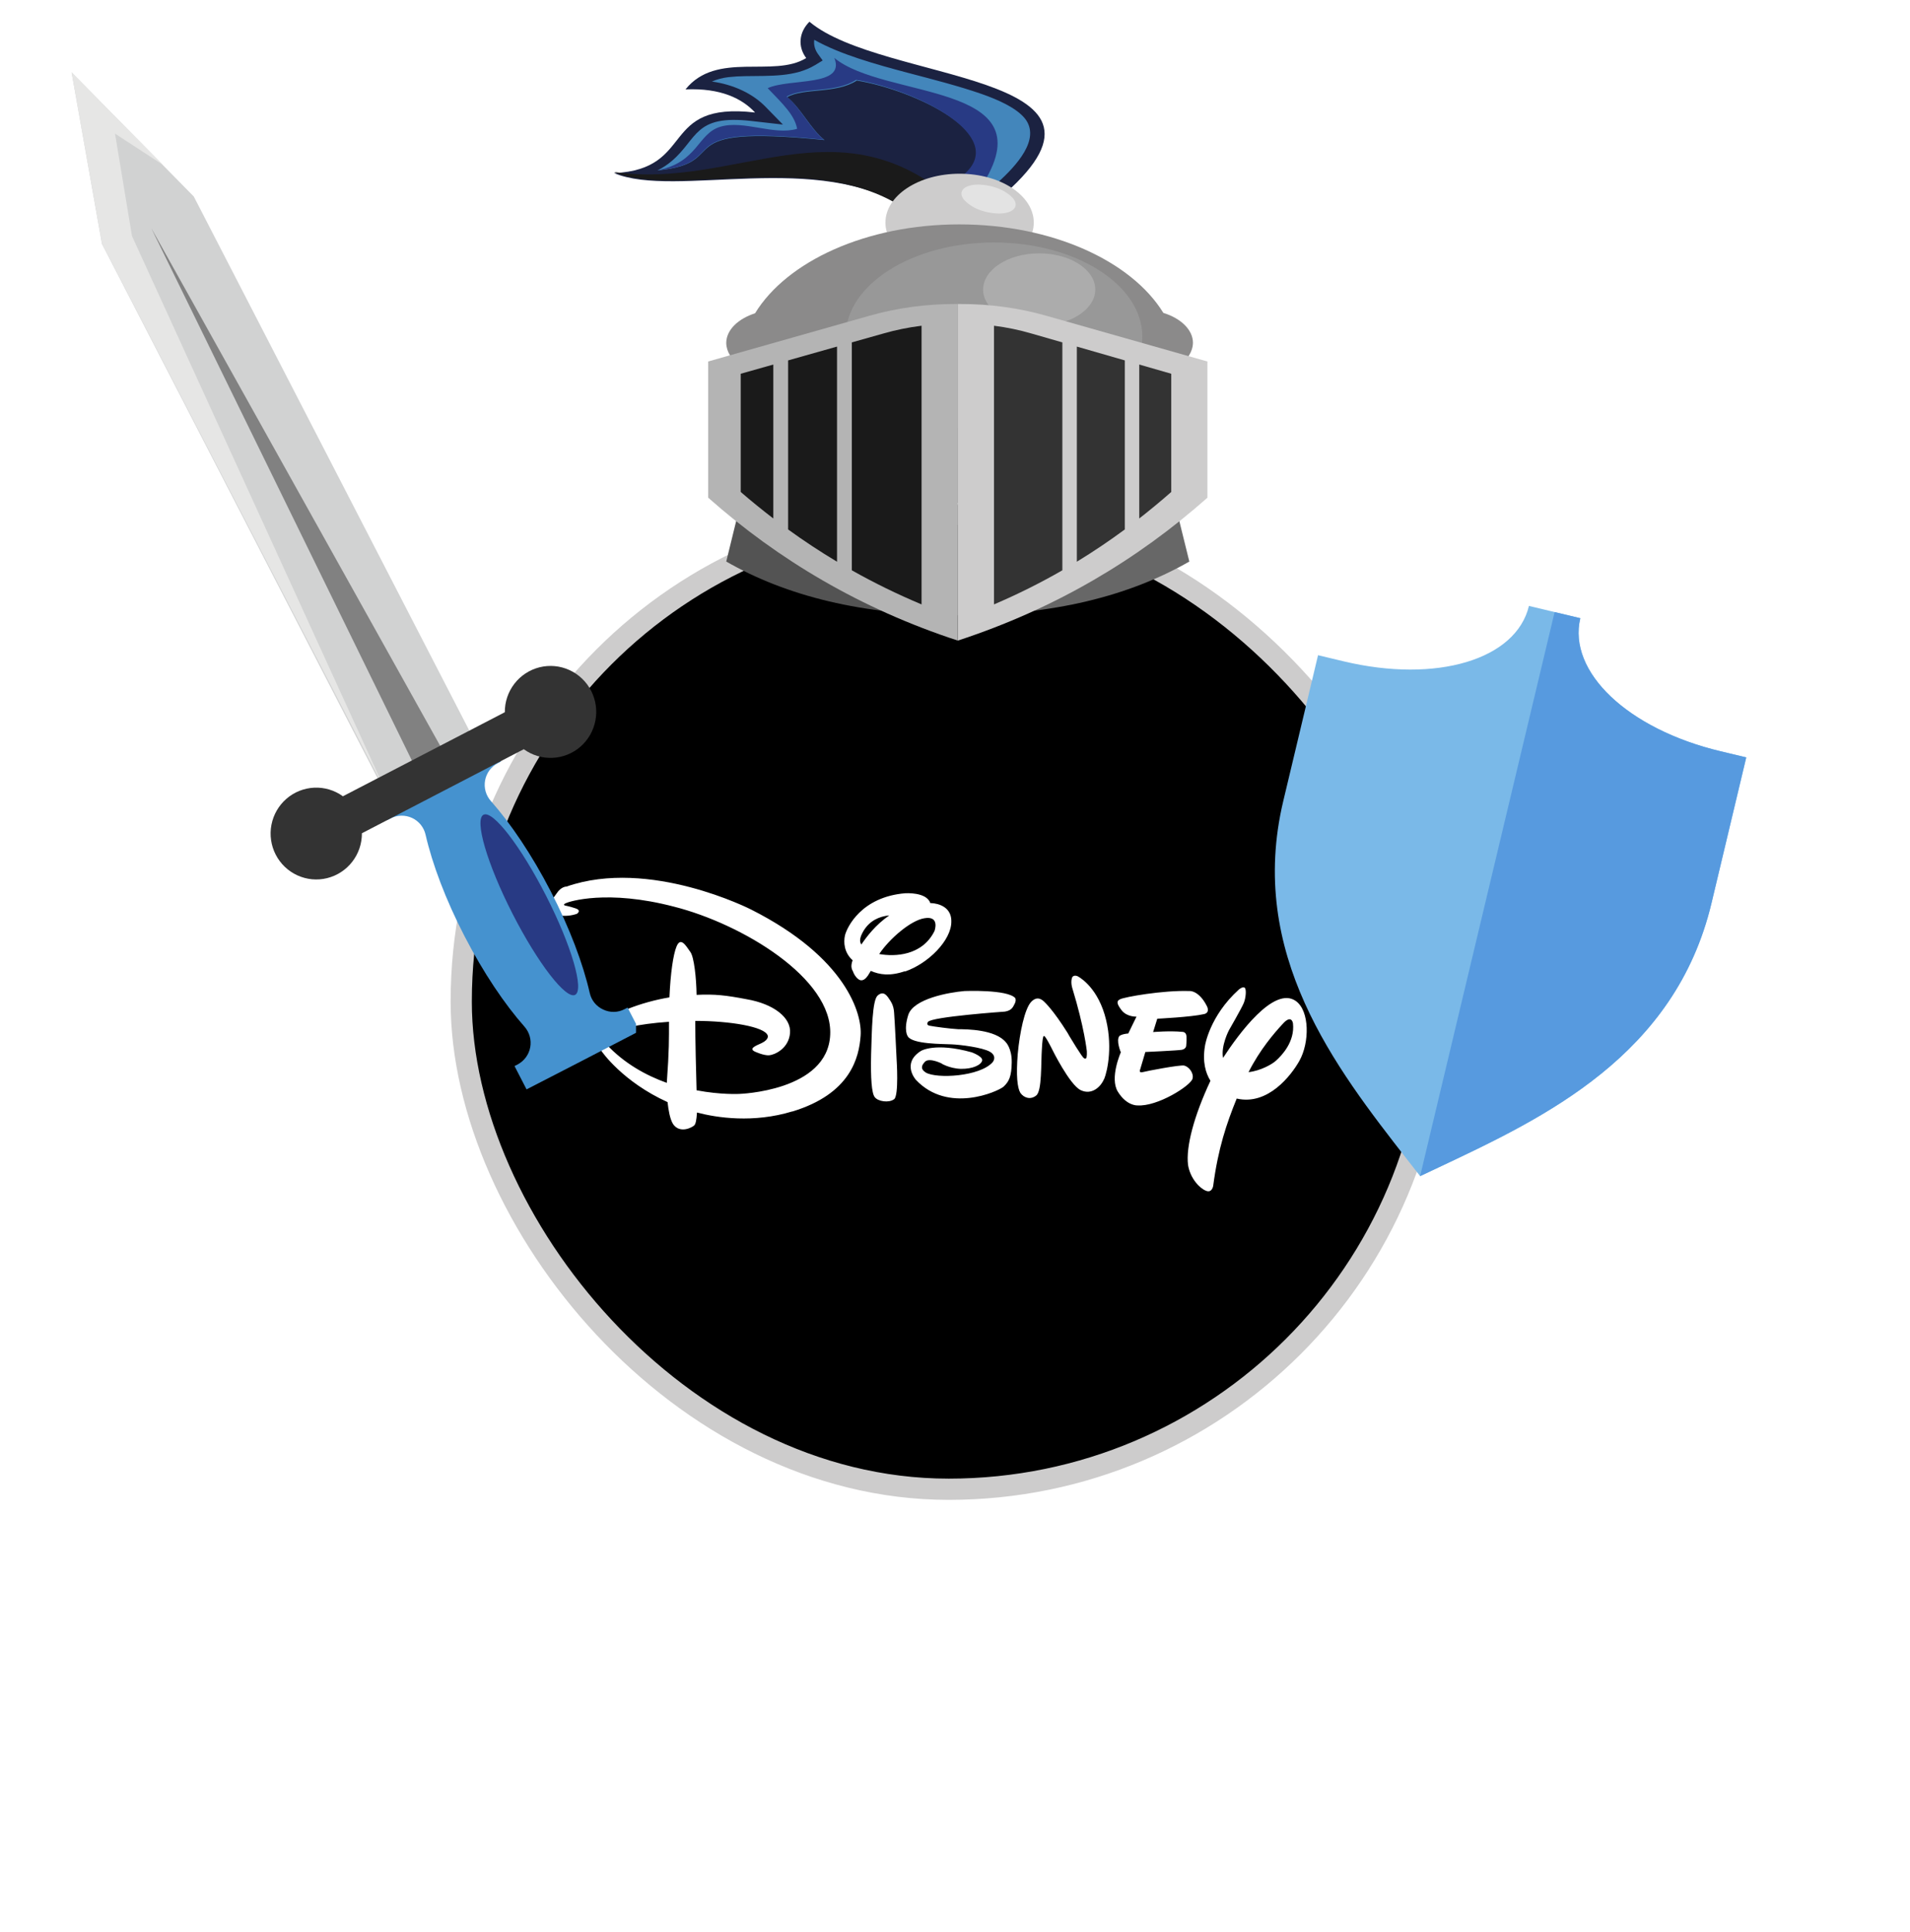 <svg width="90" height="91" viewBox="0 0 90 91" fill="none" xmlns="http://www.w3.org/2000/svg">
<rect x="21.733" y="24.215" width="45.937" height="45.937" rx="22.968" fill="black"/>
<rect x="21.733" y="24.215" width="45.937" height="45.937" rx="22.968" stroke="#CDCCCC"/>
<path d="M56.728 47.771C56.125 47.91 54.531 47.987 54.531 47.987L54.335 48.616C54.335 48.616 55.124 48.549 55.702 48.606C55.702 48.606 55.888 48.59 55.908 48.812C55.919 49.039 55.893 49.276 55.893 49.276C55.893 49.276 55.877 49.416 55.686 49.452C55.465 49.488 53.969 49.555 53.969 49.555L53.727 50.37C53.727 50.37 53.639 50.555 53.84 50.504C54.026 50.452 55.594 50.153 55.8 50.194C56.016 50.246 56.264 50.545 56.192 50.813C56.109 51.138 54.542 52.138 53.593 52.071C53.593 52.071 53.093 52.102 52.675 51.427C52.273 50.782 52.814 49.57 52.814 49.57C52.814 49.57 52.572 49.003 52.752 48.797C52.752 48.797 52.855 48.709 53.165 48.683L53.552 47.889C53.552 47.889 53.113 47.915 52.855 47.595C52.618 47.286 52.598 47.152 52.783 47.069C52.979 46.966 54.794 46.641 56.042 46.683C56.042 46.683 56.48 46.631 56.867 47.389C56.867 47.389 57.043 47.698 56.733 47.771M52.025 50.823C51.871 51.2 51.443 51.597 50.927 51.354C50.401 51.107 49.571 49.416 49.571 49.416C49.571 49.416 49.261 48.786 49.2 48.807C49.2 48.807 49.133 48.683 49.096 49.374C49.045 50.06 49.107 51.396 48.823 51.607C48.565 51.813 48.256 51.726 48.081 51.483C47.936 51.241 47.874 50.658 47.957 49.642C48.05 48.627 48.282 47.544 48.576 47.209C48.885 46.868 49.133 47.116 49.225 47.209C49.225 47.209 49.622 47.569 50.293 48.637L50.406 48.833C50.406 48.833 51.015 49.849 51.077 49.843C51.077 49.843 51.128 49.895 51.169 49.854C51.231 49.838 51.211 49.508 51.211 49.508C51.211 49.508 51.097 48.41 50.53 46.554C50.53 46.554 50.447 46.316 50.504 46.09C50.556 45.883 50.777 45.986 50.777 45.986C50.777 45.986 51.633 46.399 52.051 47.791C52.464 49.184 52.185 50.447 52.031 50.823M47.828 47.25C47.745 47.394 47.709 47.595 47.353 47.652C47.353 47.652 43.899 47.894 43.728 48.137C43.728 48.137 43.615 48.281 43.801 48.317C43.997 48.358 44.781 48.462 45.152 48.482C45.554 48.482 46.905 48.492 47.4 49.101C47.4 49.101 47.684 49.39 47.673 50.045C47.663 50.715 47.544 50.952 47.281 51.194C47.008 51.421 44.667 52.473 43.156 50.864C43.156 50.864 42.465 50.091 43.398 49.503C43.398 49.503 44.069 49.091 45.786 49.57C45.786 49.57 46.302 49.756 46.281 49.947C46.25 50.153 45.853 50.359 45.276 50.349C44.719 50.333 44.306 50.065 44.389 50.112C44.466 50.137 43.785 49.782 43.574 50.024C43.368 50.251 43.419 50.385 43.625 50.524C44.141 50.823 46.167 50.715 46.771 50.039C46.771 50.039 47.013 49.766 46.647 49.544C46.286 49.338 45.234 49.209 44.827 49.194C44.44 49.173 42.991 49.194 42.775 48.817C42.775 48.817 42.568 48.549 42.795 47.817C43.032 47.044 44.719 46.745 45.451 46.683C45.451 46.683 47.462 46.6 47.838 47.013C47.838 47.013 47.89 47.105 47.828 47.245M42.125 51.782C41.883 51.963 41.367 51.886 41.217 51.679C41.073 51.499 41.021 50.787 41.047 49.668C41.083 48.523 41.099 47.121 41.356 46.894C41.614 46.672 41.769 46.868 41.872 47.018C41.975 47.172 42.109 47.343 42.13 47.698C42.161 48.059 42.249 49.916 42.249 49.916C42.249 49.916 42.362 51.607 42.13 51.782M42.641 45.749C41.929 45.992 41.444 45.914 41.032 45.734C40.851 46.059 40.743 46.157 40.609 46.177C40.403 46.198 40.222 45.868 40.196 45.765C40.155 45.687 40.057 45.548 40.176 45.234C39.773 44.873 39.743 44.388 39.815 44.063C39.908 43.681 40.588 42.248 42.651 42.078C42.651 42.078 43.661 42.006 43.837 42.542H43.868C43.868 42.542 44.847 42.542 44.827 43.419C44.827 44.295 43.744 45.388 42.641 45.765M43.558 43.254C42.909 43.357 41.908 44.223 41.429 44.94C42.166 45.074 43.455 45.022 44.033 43.857C44.033 43.857 44.306 43.125 43.558 43.254ZM40.707 43.821C40.501 44.156 40.49 44.357 40.588 44.491C40.831 44.13 41.259 43.563 41.903 43.12C41.408 43.171 40.99 43.377 40.707 43.821ZM58.275 51.746C57.801 52.912 57.398 54.093 57.166 55.861C57.166 55.861 57.115 56.207 56.831 56.093C56.548 55.99 56.084 55.526 55.98 54.871C55.877 54.015 56.259 52.571 57.037 50.911C56.81 50.55 56.651 50.014 56.78 49.261C56.78 49.261 56.986 47.869 58.378 46.61C58.378 46.61 58.543 46.471 58.636 46.518C58.749 46.569 58.703 47.013 58.61 47.239C58.528 47.456 57.909 48.529 57.909 48.529C57.909 48.529 57.522 49.261 57.63 49.833C58.363 48.709 60.028 46.43 61.059 47.152C61.714 47.616 61.714 49.111 61.224 49.978C60.838 50.663 59.745 52.081 58.285 51.751M60.43 48.245C60.049 48.657 59.368 49.441 58.832 50.504C59.399 50.442 59.951 50.127 60.121 49.967C60.394 49.725 61.023 49.07 60.925 48.204C60.925 48.204 60.864 47.75 60.43 48.245ZM37.329 52.355C35.504 52.912 33.782 52.654 32.843 52.406C32.817 52.788 32.776 52.948 32.714 53.01C32.642 53.092 32.044 53.432 31.714 52.948C31.57 52.716 31.497 52.298 31.456 51.916C29.342 50.957 28.362 49.544 28.331 49.493C28.28 49.441 27.8 48.941 28.28 48.322C28.728 47.766 30.213 47.203 31.544 46.982C31.595 45.847 31.719 44.971 31.879 44.584C32.07 44.12 32.312 44.532 32.529 44.842C32.704 45.074 32.812 46.069 32.823 46.863C33.689 46.822 34.215 46.884 35.179 47.069C36.448 47.286 37.293 47.936 37.226 48.668C37.164 49.39 36.504 49.689 36.246 49.709C35.989 49.73 35.576 49.539 35.576 49.539C35.287 49.405 35.55 49.282 35.886 49.137C36.257 48.957 36.174 48.776 36.174 48.776C36.04 48.364 34.395 48.09 32.761 48.09C32.761 48.993 32.797 50.488 32.823 51.359C33.967 51.576 34.823 51.53 34.823 51.53C34.823 51.53 39 51.411 39.119 48.745C39.248 46.074 34.942 43.517 31.771 42.712C28.605 41.882 26.81 42.47 26.655 42.547C26.485 42.63 26.64 42.66 26.64 42.66C26.64 42.66 26.81 42.686 27.119 42.789C27.429 42.893 27.181 43.047 27.181 43.047C26.64 43.233 26.037 43.125 25.918 42.877C25.799 42.635 25.995 42.413 26.227 42.088C26.444 41.753 26.692 41.763 26.692 41.763C30.61 40.397 35.396 42.846 35.396 42.846C39.871 45.105 40.635 47.76 40.552 48.792C40.48 49.807 40.088 51.525 37.329 52.36M28.718 48.668C28.274 48.874 28.584 49.204 28.584 49.204C29.419 50.096 30.44 50.658 31.42 51.009C31.533 49.462 31.523 48.91 31.523 48.132C30.007 48.235 29.131 48.482 28.718 48.668Z" fill="white"/>
<path d="M66.918 55.402L66.304 54.617C62.939 50.298 58.752 44.925 60.47 37.725L62.107 30.864L63.317 31.153C67.689 32.196 71.44 31.073 72.044 28.543L74.465 29.12C73.862 31.651 76.703 34.346 81.074 35.389L82.284 35.677L80.648 42.538C78.93 49.738 72.769 52.643 67.819 54.977L66.918 55.402Z" fill="#7AB9E8"/>
<path d="M81.074 35.389C76.703 34.346 73.861 31.651 74.465 29.12L73.254 28.832L66.917 55.4L66.918 55.402L67.819 54.977C72.769 52.643 78.93 49.738 80.648 42.538L82.284 35.678L81.074 35.389Z" fill="#579ADF"/>
<path fill-rule="evenodd" clip-rule="evenodd" d="M35.148 22.674C34.838 23.935 34.529 25.194 34.221 26.452C37.056 28.075 40.635 28.981 45.132 28.982V23.779L35.148 22.674Z" fill="#535353"/>
<path fill-rule="evenodd" clip-rule="evenodd" d="M55.107 22.674C55.422 23.935 55.733 25.194 56.042 26.452C53.201 28.075 49.63 28.981 45.132 28.982V23.779L55.107 22.674Z" fill="#676767"/>
<path fill-rule="evenodd" clip-rule="evenodd" d="M47.363 9.11C53.84 3.382 41.593 3.925 38.141 1.023C37.898 1.265 37.753 1.557 37.726 1.861C37.699 2.165 37.789 2.469 37.988 2.734C36.455 3.686 33.762 2.387 32.301 4.211C33.956 4.14 34.964 4.636 35.579 5.3C31.039 4.774 32.815 7.974 28.936 8.154C31.826 9.378 38.614 7.028 42.812 9.888C44.706 9.835 45.468 9.168 47.363 9.11Z" fill="#1B2241"/>
<path fill-rule="evenodd" clip-rule="evenodd" d="M28.938 8.101C31.799 9.365 38.537 6.956 42.704 9.888C43.479 9.855 44.242 9.721 44.961 9.491C39.511 4.678 34.676 8.951 28.936 8.101H28.938Z" fill="#1A1A1A"/>
<path fill-rule="evenodd" clip-rule="evenodd" d="M46.985 8.624C46.237 8.682 45.504 8.817 44.805 9.023L44.755 9.036C44.999 8.763 45.239 8.491 45.475 8.218C47.619 6.395 43.108 4.238 40.372 3.795C39.387 4.432 37.869 4.13 37.091 4.578C37.762 5.119 38.177 6.056 38.85 6.598C31.169 5.821 34.668 7.67 30.982 8.028C31.23 7.903 31.455 7.754 31.652 7.586C32.886 6.537 32.703 5.392 35.394 5.698L36.892 5.868C36.627 5.595 36.36 5.322 36.091 5.049C35.485 4.416 34.572 3.983 33.545 3.841C33.785 3.736 34.051 3.666 34.326 3.634C34.589 3.605 34.855 3.589 35.12 3.587C36.318 3.566 37.459 3.636 38.412 3.063L38.765 2.848C38.696 2.753 38.623 2.659 38.56 2.566C38.401 2.356 38.334 2.115 38.368 1.875C39.603 2.572 41.31 3.04 42.773 3.429C43.931 3.735 45.146 4.042 46.245 4.423C47.02 4.695 47.89 5.074 48.302 5.591C49.048 6.556 47.894 7.809 46.985 8.624Z" fill="#4386BB"/>
<path fill-rule="evenodd" clip-rule="evenodd" d="M45.906 8.751C45.517 8.827 45.133 8.918 44.756 9.023L44.707 9.036C44.95 8.761 45.189 8.487 45.424 8.213C47.56 6.378 43.065 4.207 40.339 3.762C39.357 4.403 37.844 4.099 37.069 4.549C37.737 5.094 38.152 6.037 38.822 6.583C31.168 5.8 34.655 7.661 30.981 8.022C32.894 7.647 32.859 6.295 33.945 5.97C35.032 5.644 36.467 6.393 37.561 6.068C37.447 5.441 36.928 4.931 36.173 4.153C37.221 3.677 39.863 4.102 39.314 2.728C41.665 4.677 49.239 3.869 46.365 8.583L45.906 8.751Z" fill="#283A84"/>
<path d="M45.217 12.786C43.287 12.786 41.722 11.756 41.722 10.485C41.722 9.214 43.287 8.183 45.217 8.183C47.147 8.183 48.712 9.214 48.712 10.485C48.712 11.756 47.147 12.786 45.217 12.786Z" fill="#CDCCCC"/>
<path fill-rule="evenodd" clip-rule="evenodd" d="M45.201 10.57C40.82 10.57 37.076 12.307 35.578 14.758C34.774 15.016 34.221 15.548 34.221 16.157C34.224 16.359 34.286 16.559 34.4 16.742C34.514 16.926 34.678 17.089 34.883 17.222C34.957 20.806 39.548 23.697 45.201 23.697C50.854 23.697 55.429 20.812 55.516 17.238C55.729 17.104 55.902 16.938 56.022 16.751C56.142 16.563 56.208 16.358 56.213 16.151C56.213 15.536 55.641 14.993 54.818 14.739C53.314 12.295 49.577 10.57 45.201 10.57Z" fill="#8B8A8A"/>
<path fill-rule="evenodd" clip-rule="evenodd" d="M46.836 20.288C42.984 20.288 39.846 18.301 39.846 15.855C39.846 13.409 42.99 11.422 46.836 11.422C50.683 11.422 53.826 13.409 53.826 15.855C53.826 18.301 50.691 20.288 46.836 20.288Z" fill="#989898"/>
<path fill-rule="evenodd" clip-rule="evenodd" d="M48.967 15.344C47.511 15.344 46.325 14.577 46.325 13.639C46.325 12.7 47.511 11.934 48.967 11.934C50.424 11.934 51.61 12.699 51.61 13.639C51.61 14.579 50.411 15.344 48.967 15.344Z" fill="#ACACAC"/>
<path fill-rule="evenodd" clip-rule="evenodd" d="M45.132 14.321H45.232C46.625 14.315 48.009 14.504 49.314 14.877L56.895 17.029V23.444C53.578 26.379 49.71 28.678 45.132 30.176V14.321Z" fill="#CDCCCC"/>
<path fill-rule="evenodd" clip-rule="evenodd" d="M46.836 15.344C47.44 15.42 48.033 15.543 48.606 15.711L50.059 16.129V26.864C49.033 27.455 47.957 27.992 46.838 28.471V15.344H46.836ZM50.741 16.326L53.002 16.977V24.94C52.287 25.467 51.534 25.976 50.741 26.46V16.326ZM53.682 17.172L55.19 17.606V23.174C54.707 23.599 54.204 24.015 53.682 24.424V17.172Z" fill="#333333"/>
<path fill-rule="evenodd" clip-rule="evenodd" d="M45.132 14.321H45.032C43.642 14.316 42.262 14.505 40.96 14.876L33.368 17.028V23.442C36.687 26.379 40.556 28.678 45.132 30.176V14.321Z" fill="#B4B4B4"/>
<path fill-rule="evenodd" clip-rule="evenodd" d="M43.427 15.344C42.81 15.42 42.205 15.543 41.621 15.711L40.138 16.129V26.864C41.185 27.455 42.283 27.992 43.425 28.471V15.344H43.427ZM39.441 16.326L37.136 16.977V24.94C37.863 25.467 38.632 25.976 39.441 26.46V16.326ZM36.439 17.172L34.903 17.606V23.174C35.394 23.599 35.907 24.015 36.439 24.424V17.172Z" fill="#1A1A1A"/>
<path fill-rule="evenodd" clip-rule="evenodd" d="M46.099 8.695C45.444 8.695 45.131 9.001 45.397 9.377C45.566 9.577 45.807 9.746 46.099 9.865C46.392 9.984 46.724 10.051 47.065 10.059C47.717 10.059 48.031 9.754 47.764 9.377C47.596 9.176 47.354 9.008 47.063 8.889C46.771 8.77 46.439 8.703 46.099 8.695Z" fill="#E3E3E3"/>
<g clip-path="url(#clip0_182_2502)">
<path fill-rule="evenodd" clip-rule="evenodd" d="M29.573 47.463L29.436 47.534C29.281 47.617 29.109 47.662 28.933 47.666C28.758 47.67 28.584 47.632 28.425 47.556C28.265 47.484 28.124 47.376 28.013 47.24C27.902 47.104 27.826 46.943 27.788 46.771C27.475 45.4 26.847 43.724 25.954 41.993C25.061 40.263 24.058 38.782 23.129 37.732C23.013 37.601 22.928 37.445 22.881 37.277C22.834 37.108 22.826 36.931 22.858 36.759C22.89 36.587 22.961 36.424 23.065 36.283C23.17 36.143 23.305 36.028 23.46 35.948L23.599 35.877L23.031 34.779L20.363 36.153L17.695 37.526L18.263 38.625L18.4 38.554C18.556 38.472 18.729 38.428 18.905 38.423C19.082 38.419 19.257 38.456 19.417 38.53C19.577 38.605 19.717 38.715 19.828 38.852C19.938 38.99 20.016 39.151 20.054 39.323C20.368 40.693 20.995 42.37 21.888 44.099C22.781 45.828 23.784 47.311 24.713 48.361C24.829 48.492 24.914 48.648 24.961 48.816C25.008 48.985 25.016 49.163 24.984 49.335C24.952 49.507 24.881 49.67 24.777 49.81C24.672 49.951 24.537 50.066 24.382 50.147L24.244 50.217L24.812 51.316L27.479 49.943L30.141 48.563L29.573 47.463Z" fill="#4592CF"/>
<path fill-rule="evenodd" clip-rule="evenodd" d="M22.782 38.38C22.342 38.609 22.953 40.696 24.148 43.037C25.344 45.378 26.67 47.092 27.102 46.862C27.535 46.633 26.931 44.546 25.736 42.205C24.54 39.864 23.222 38.15 22.782 38.38Z" fill="#283A84"/>
<path fill-rule="evenodd" clip-rule="evenodd" d="M3.375 3.41L4.804 11.489L18.142 37.336L22.469 35.103L9.131 9.256L3.375 3.41Z" fill="#D1D2D2"/>
<path fill-rule="evenodd" clip-rule="evenodd" d="M7.69 7.774L5.42 6.295L6.218 11.115L18.206 37.336L4.81 11.489L3.374 3.41L7.69 7.774Z" fill="#E6E6E5"/>
<path fill-rule="evenodd" clip-rule="evenodd" d="M7.125 10.741L13.427 23.611L19.73 36.483L20.419 36.133L21.105 35.783L14.115 23.263L7.125 10.741Z" fill="#818181"/>
<path fill-rule="evenodd" clip-rule="evenodd" d="M23.787 33.55L16.158 37.509C15.766 37.225 15.29 37.082 14.807 37.104C14.325 37.125 13.863 37.309 13.497 37.627C13.131 37.944 12.882 38.377 12.79 38.854C12.699 39.331 12.769 39.825 12.991 40.257C13.213 40.689 13.573 41.033 14.013 41.234C14.453 41.435 14.947 41.481 15.416 41.365C15.886 41.248 16.302 40.977 16.599 40.593C16.896 40.21 17.056 39.737 17.053 39.251L24.681 35.292C25.074 35.577 25.551 35.72 26.034 35.699C26.518 35.678 26.98 35.494 27.347 35.176C27.714 34.858 27.963 34.425 28.055 33.947C28.148 33.469 28.077 32.974 27.855 32.541C27.633 32.109 27.272 31.764 26.831 31.563C26.39 31.361 25.895 31.316 25.425 31.432C24.955 31.549 24.538 31.821 24.24 32.206C23.943 32.59 23.784 33.064 23.787 33.55Z" fill="#333333"/>
</g>
<g filter="url(#filter0_d_182_2502)">
<path d="M14.081 83.509V74.761H16.684C17.364 74.761 17.988 74.873 18.556 75.097C19.125 75.313 19.613 75.617 20.02 76.009C20.877 76.841 21.305 77.877 21.305 79.117C21.305 79.757 21.184 80.353 20.945 80.905C20.712 81.433 20.384 81.897 19.96 82.297C19.073 83.105 17.98 83.509 16.684 83.509H14.081ZM15.005 75.625V82.645H16.648C17.377 82.645 18.02 82.493 18.581 82.189C19.157 81.885 19.593 81.473 19.889 80.953C20.201 80.425 20.357 79.821 20.357 79.141C20.357 78.133 20.02 77.293 19.349 76.621C18.684 75.957 17.785 75.625 16.648 75.625H15.005ZM22.864 75.877C22.736 75.733 22.672 75.577 22.672 75.409C22.672 75.241 22.736 75.085 22.864 74.941C22.992 74.813 23.148 74.749 23.332 74.749C23.508 74.749 23.66 74.813 23.788 74.941C23.916 75.069 23.98 75.225 23.98 75.409C23.98 75.593 23.916 75.749 23.788 75.877C23.66 76.005 23.508 76.069 23.332 76.069C23.148 76.069 22.992 76.005 22.864 75.877ZM22.888 83.509V77.545H23.764V83.509H22.888ZM29.671 81.817C29.671 82.353 29.467 82.781 29.059 83.101C28.651 83.437 28.151 83.605 27.559 83.605C26.687 83.605 26.051 83.317 25.651 82.741C25.451 82.469 25.331 82.165 25.291 81.829L26.083 81.625C26.139 81.953 26.287 82.241 26.527 82.489C26.775 82.729 27.115 82.849 27.547 82.849C27.875 82.849 28.167 82.757 28.423 82.573C28.663 82.405 28.783 82.169 28.783 81.865C28.783 81.625 28.687 81.433 28.495 81.289C28.319 81.145 28.091 81.041 27.811 80.977L26.899 80.773C25.907 80.557 25.411 80.037 25.411 79.213C25.411 78.597 25.659 78.137 26.155 77.833C26.579 77.569 27.007 77.437 27.439 77.437C28.255 77.445 28.851 77.709 29.227 78.229C29.411 78.493 29.531 78.761 29.587 79.033L28.795 79.261C28.739 79.029 28.623 78.805 28.447 78.589C28.231 78.333 27.895 78.205 27.439 78.205C27.111 78.205 26.839 78.297 26.623 78.481C26.399 78.657 26.287 78.881 26.287 79.153C26.287 79.553 26.575 79.825 27.151 79.969L28.111 80.185C28.551 80.289 28.919 80.477 29.215 80.749C29.519 81.021 29.671 81.377 29.671 81.817ZM36.392 83.509H35.516V80.041C35.516 79.489 35.376 79.049 35.096 78.721C34.816 78.393 34.408 78.229 33.872 78.229C33.352 78.229 32.924 78.409 32.588 78.769C32.26 79.137 32.096 79.585 32.096 80.113V83.509H31.22V77.545H32.072V78.637C32.552 77.837 33.24 77.437 34.136 77.437C34.84 77.437 35.396 77.653 35.804 78.085C36.196 78.541 36.392 79.121 36.392 79.825V83.509ZM43.554 80.797H38.73C38.762 81.381 38.982 81.865 39.39 82.249C39.79 82.641 40.282 82.837 40.866 82.837C41.322 82.837 41.71 82.729 42.03 82.513C42.35 82.289 42.578 81.973 42.714 81.565L43.482 81.805C43.314 82.365 42.99 82.809 42.51 83.137C42.014 83.457 41.47 83.617 40.878 83.617C40.318 83.617 39.802 83.477 39.33 83.197C38.858 82.917 38.498 82.541 38.25 82.069C37.986 81.605 37.854 81.089 37.854 80.521C37.854 79.977 37.978 79.473 38.226 79.009C38.458 78.537 38.806 78.157 39.27 77.869C39.718 77.581 40.214 77.437 40.758 77.437C41.358 77.437 41.87 77.573 42.294 77.845C42.726 78.109 43.046 78.473 43.254 78.937C43.462 79.377 43.566 79.901 43.566 80.509C43.566 80.613 43.562 80.709 43.554 80.797ZM38.742 80.053H42.69C42.634 79.509 42.434 79.061 42.09 78.709C41.754 78.373 41.31 78.205 40.758 78.205C40.254 78.205 39.81 78.385 39.426 78.745C39.042 79.121 38.814 79.557 38.742 80.053ZM45.924 86.449H44.976L46.524 83.101L43.812 77.545H44.808L46.992 82.153L49.068 77.545H50.004L45.924 86.449ZM53.418 79.513V79.225C53.418 78.073 53.698 77.025 54.258 76.081C54.81 75.129 55.59 74.365 56.598 73.789L56.958 74.353C55.19 75.489 54.306 77.117 54.306 79.237V79.501C54.306 81.605 55.19 83.229 56.958 84.373L56.598 84.961C55.59 84.377 54.81 83.609 54.258 82.657C53.698 81.713 53.418 80.665 53.418 79.513ZM58.471 83.509V74.761H61.075C61.755 74.761 62.379 74.873 62.947 75.097C63.515 75.313 64.003 75.617 64.411 76.009C65.267 76.841 65.695 77.877 65.695 79.117C65.695 79.757 65.575 80.353 65.335 80.905C65.103 81.433 64.775 81.897 64.351 82.297C63.463 83.105 62.371 83.509 61.075 83.509H58.471ZM59.395 75.625V82.645H61.039C61.767 82.645 62.411 82.493 62.971 82.189C63.547 81.885 63.983 81.473 64.279 80.953C64.591 80.425 64.747 79.821 64.747 79.141C64.747 78.133 64.411 77.293 63.739 76.621C63.075 75.957 62.175 75.625 61.039 75.625H59.395ZM67.506 83.509V74.761H68.43V83.509H67.506ZM73.282 83.593C72.434 83.593 71.722 83.337 71.146 82.825C70.586 82.337 70.266 81.769 70.186 81.121L71.05 80.881C71.146 81.393 71.41 81.829 71.842 82.189C72.266 82.549 72.746 82.729 73.282 82.729C73.818 82.729 74.266 82.601 74.626 82.345C75.034 82.065 75.238 81.661 75.238 81.133C75.238 80.589 74.994 80.173 74.506 79.885C74.282 79.749 74.006 79.649 73.678 79.585L72.526 79.357C72.294 79.309 72.038 79.225 71.758 79.105C71.47 78.969 71.23 78.805 71.038 78.613C70.63 78.213 70.426 77.709 70.426 77.101C70.426 76.621 70.558 76.193 70.822 75.817C71.078 75.449 71.418 75.161 71.842 74.953C72.258 74.761 72.71 74.665 73.198 74.665C74.054 74.665 74.722 74.877 75.202 75.301C75.69 75.725 75.986 76.213 76.09 76.765L75.25 77.029C75.162 76.637 74.946 76.289 74.602 75.985C74.266 75.673 73.794 75.517 73.186 75.517C72.706 75.501 72.278 75.645 71.902 75.949C71.526 76.253 71.342 76.625 71.35 77.065C71.35 77.409 71.458 77.705 71.674 77.953C71.89 78.201 72.206 78.365 72.622 78.445L73.726 78.661C74.486 78.805 75.054 79.061 75.43 79.429C75.686 79.661 75.878 79.929 76.006 80.233C76.126 80.529 76.186 80.797 76.186 81.037C76.194 81.797 75.918 82.417 75.358 82.897C74.798 83.377 74.106 83.609 73.282 83.593ZM79.884 79.225V79.513C79.884 80.673 79.608 81.725 79.056 82.669C78.496 83.613 77.712 84.377 76.704 84.961L76.344 84.373C78.112 83.229 78.996 81.605 78.996 79.501V79.237C78.996 77.117 78.112 75.489 76.344 74.353L76.704 73.789C77.712 74.357 78.496 75.117 79.056 76.069C79.608 77.021 79.884 78.073 79.884 79.225Z" fill="white"/>
</g>
<defs>
<filter id="filter0_d_182_2502" x="12.081" y="73.789" width="69.804" height="16.66" filterUnits="userSpaceOnUse" color-interpolation-filters="sRGB">
<feFlood flood-opacity="0" result="BackgroundImageFix"/>
<feColorMatrix in="SourceAlpha" type="matrix" values="0 0 0 0 0 0 0 0 0 0 0 0 0 0 0 0 0 0 127 0" result="hardAlpha"/>
<feOffset dy="2"/>
<feGaussianBlur stdDeviation="1"/>
<feComposite in2="hardAlpha" operator="out"/>
<feColorMatrix type="matrix" values="0 0 0 0 0 0 0 0 0 0 0 0 0 0 0 0 0 0 0.5 0"/>
<feBlend mode="normal" in2="BackgroundImageFix" result="effect1_dropShadow_182_2502"/>
<feBlend mode="normal" in="SourceGraphic" in2="effect1_dropShadow_182_2502" result="shape"/>
</filter>
<clipPath id="clip0_182_2502">
<rect width="28.994" height="52.066" fill="white" transform="matrix(-1 0 0 1 29.97 0)"/>
</clipPath>
</defs>
</svg>
